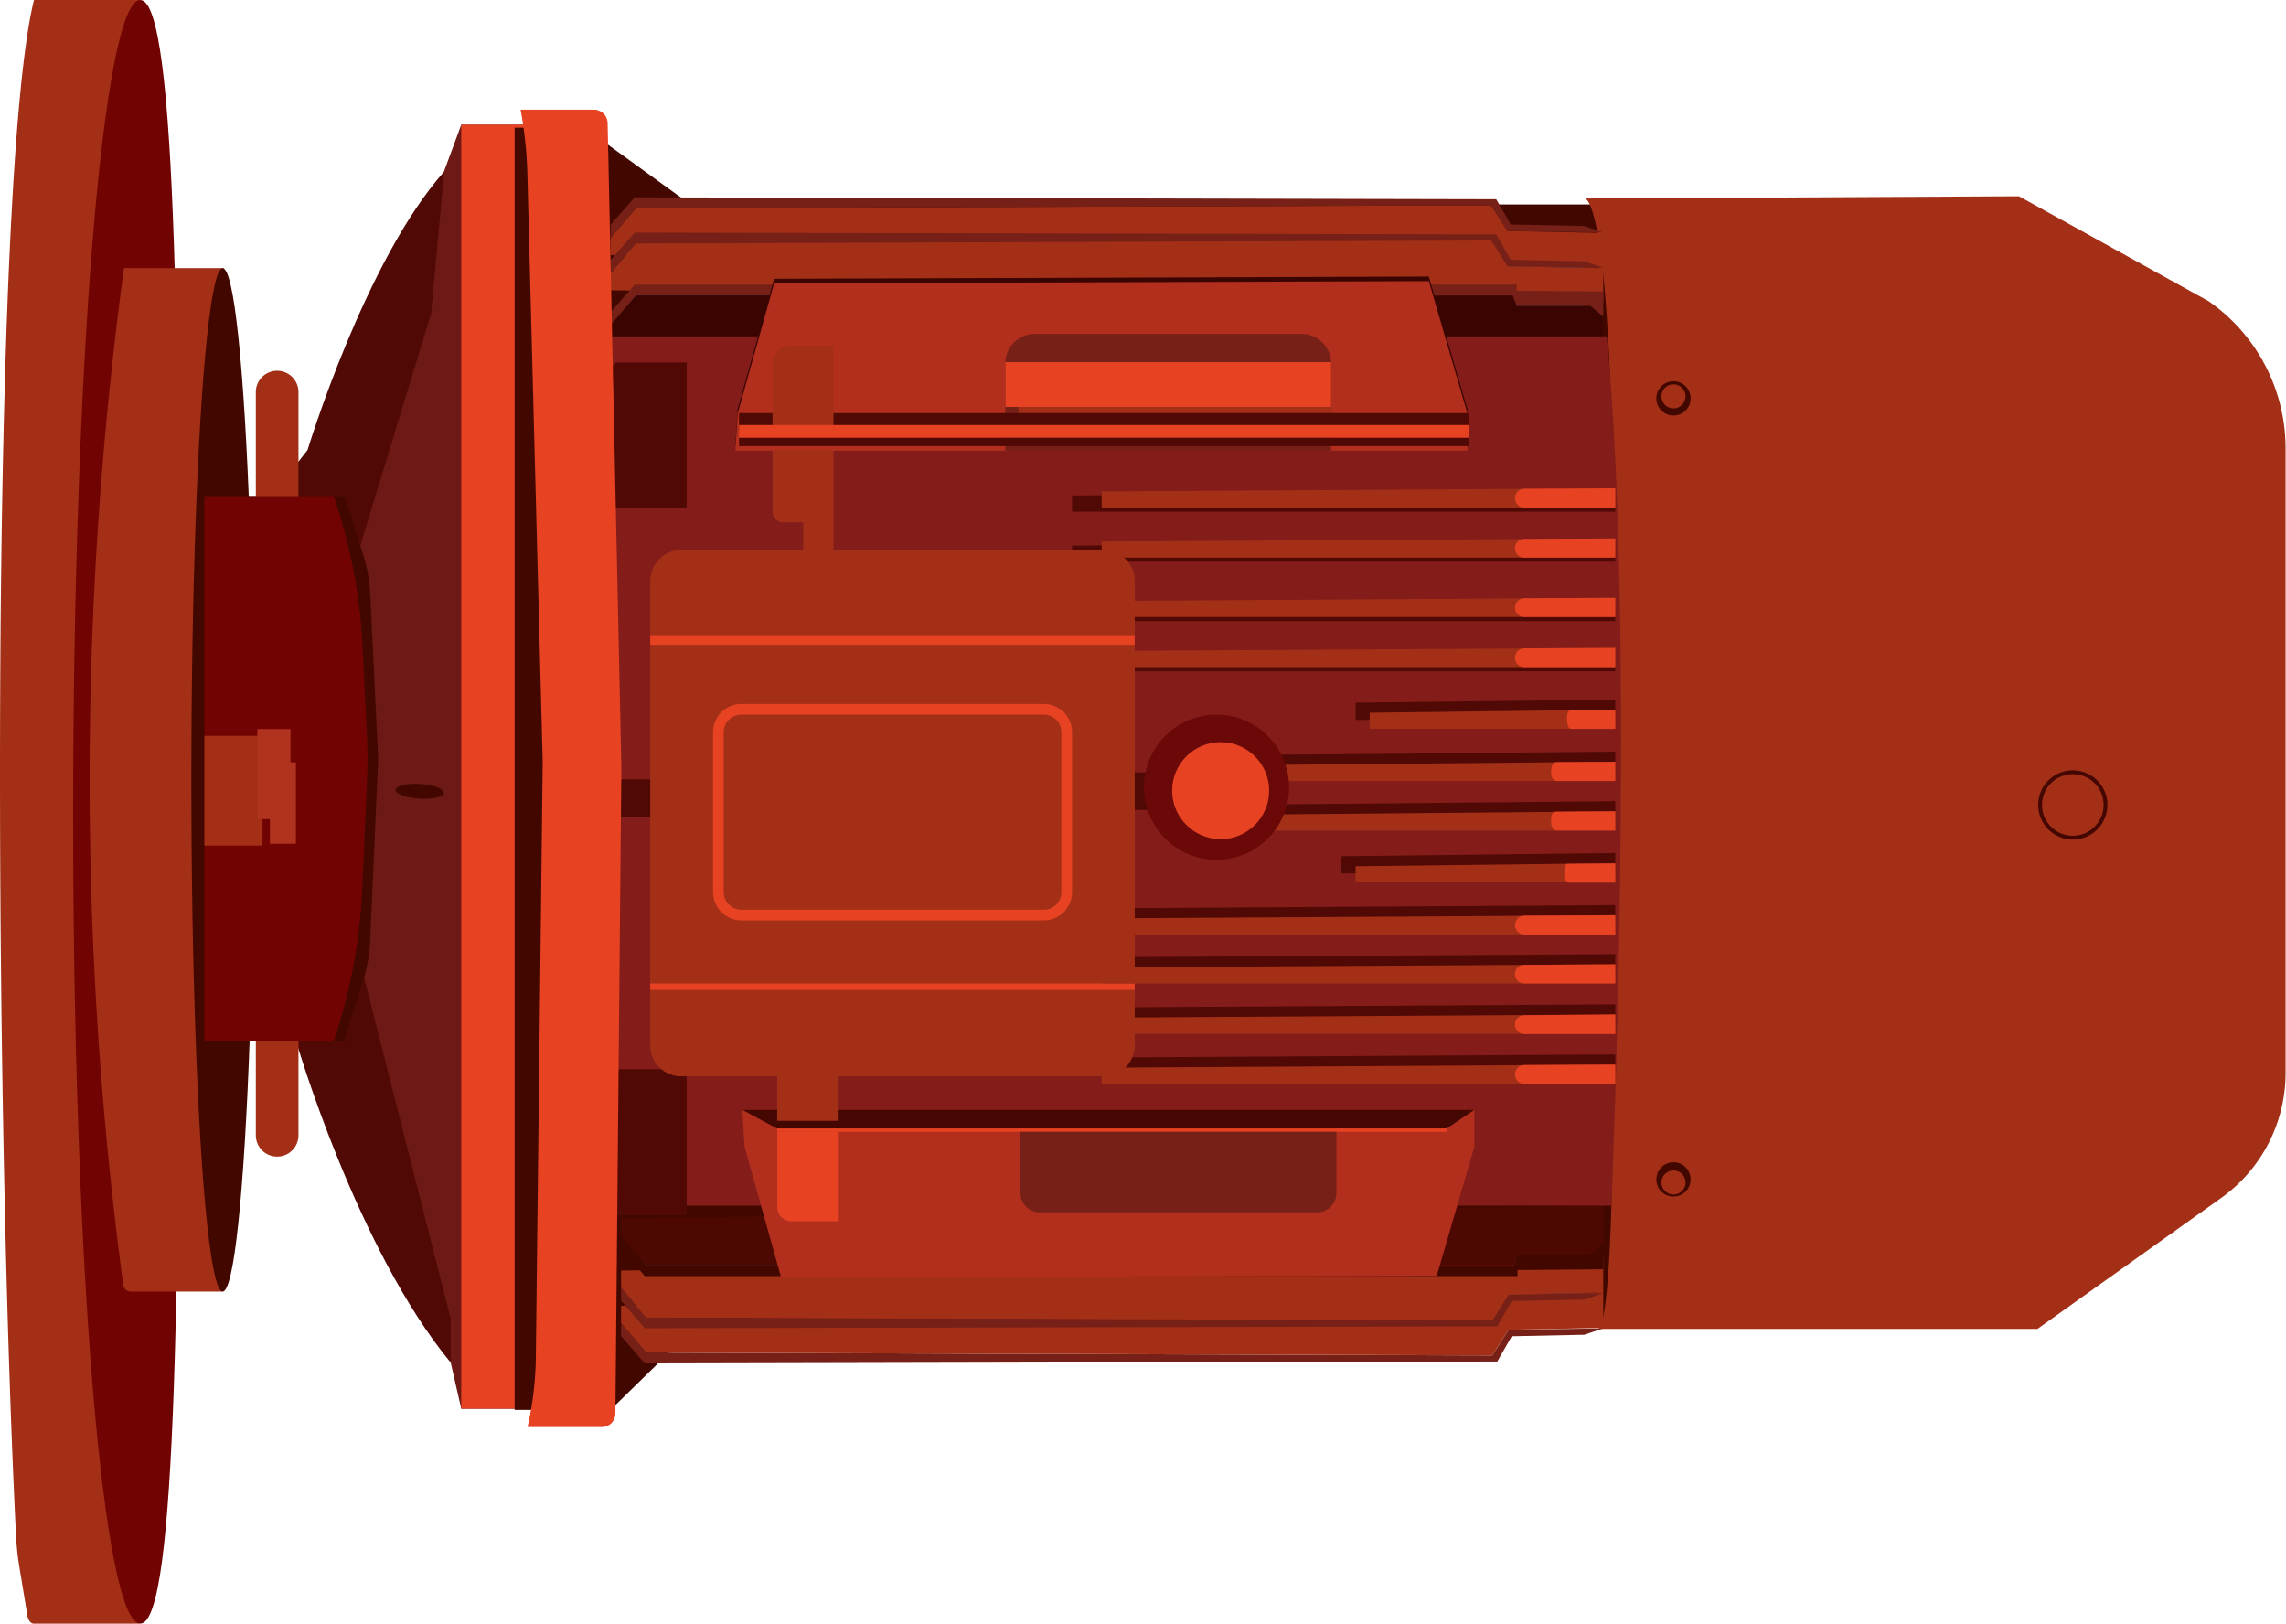 <?xml version="1.0" encoding="utf-8"?>
<svg id="ae047131-c930-41bb-86a4-0ba7cfbb36e7" data-name="图层 1" xmlns="http://www.w3.org/2000/svg" xmlns:xlink="http://www.w3.org/1999/xlink" viewBox="0 0 214.45 152.31"><g com-has-ani="true" com-name="visible" visibility="visible"  ><defs><linearGradient id="b9a75d3e-041f-4566-a385-8fd46476cca8" x1="-6120.72" y1="-6279.31" x2="-6120.72" y2="-6271.24" gradientTransform="matrix(1, 0, 0, -1, 6225.05, -6155.52)" gradientUnits="userSpaceOnUse"><stop offset="0" stop-color="#203256"/><stop offset="0.24" stop-color="#243962"/><stop offset="0.64" stop-color="#243a63"/><stop offset="1" stop-color="#253b66"/></linearGradient><linearGradient id="ee5d31df-9b07-4f5a-b8ce-469c53cd5c52" x1="-6121.22" y1="1687.07" x2="-6121.22" y2="1695.14" gradientTransform="translate(6225.05 -1664.44)" xlink:href="#b9a75d3e-041f-4566-a385-8fd46476cca8"/><linearGradient id="f759b281-73fd-4d4f-b3e5-bafa32861e09" x1="2370.17" y1="3759.13" x2="2370.17" y2="3767.68" gradientTransform="translate(3910.19 -2331.07) rotate(90)" gradientUnits="userSpaceOnUse"><stop offset="0" stop-color="#20335f"/><stop offset="0.3" stop-color="#243a6a"/><stop offset="0.49" stop-color="#1e315c"/><stop offset="1" stop-color="#223767"/></linearGradient><linearGradient id="f1a2824a-3514-4d25-94fb-18c64e42fffd" x1="2435.9" y1="3764.91" x2="2435.9" y2="3766.4" xlink:href="#f759b281-73fd-4d4f-b3e5-bafa32861e09"/><linearGradient id="a6a0298c-ef3b-490c-86af-99a77909bed0" x1="2437.96" y1="3759.13" x2="2437.96" y2="3766.66" xlink:href="#f759b281-73fd-4d4f-b3e5-bafa32861e09"/><linearGradient id="f69f1e91-9f27-453c-8f63-bf7efbfba41d" x1="2405.29" y1="3848.39" x2="2405.29" y2="3852.55" gradientTransform="translate(3910.19 -2331.07) rotate(90)" gradientUnits="userSpaceOnUse"><stop offset="0" stop-color="#3a5180"/><stop offset="0.5" stop-color="#3f62a1"/><stop offset="1" stop-color="#486db3"/></linearGradient><linearGradient id="a60cd364-e2d9-467e-9f46-6df5ccc02a4a" x1="2405.3" y1="3847.11" x2="2405.3" y2="3851.28" xlink:href="#f69f1e91-9f27-453c-8f63-bf7efbfba41d"/></defs><title>综采_电机_红</title><path d="M13.16,0l-.11,152.31H3.16c-.32,0-.59-.43-.63-1l-.72-4.35A26.12,26.12,0,0,1,1.5,144C-.6,101.7-.88,16.34,3.19,0h10Z" transform="translate(0 0)" style="fill:#a42f17"/><path d="M13.16,152.31c-3.48,0-6.3-33.61-6.3-75.84S9.67,0,13.16,0s3.67,34.46,3.67,76.7S16.64,152.31,13.16,152.31Z" transform="translate(0 0)" style="fill:#720303"/><path d="M21,25.16l-.13,96H12.28a.72.72,0,0,1-.72-.64h0a358.28,358.28,0,0,1,.07-95.37H21Z" transform="translate(0 0)" style="fill:#a42f17"/><ellipse cx="20.89" cy="73.16" rx="2.94" ry="48" style="fill:#420800"/><polygon points="56.31 13.05 64.78 19.18 151.67 19.18 151.67 123.8 63.67 126 57.27 132.26 56.31 13.05" style="fill:#420800"/><polygon points="43.27 11.7 41.65 16.09 28.33 44.91 29.25 94.48 42.28 127.82 43.27 132.15 49.45 132.15 49.45 11.7 43.27 11.7" style="fill:#6d1a16"/><rect x="43.27" y="11.7" width="6.18" height="120.44" style="fill:#e74222"/><path d="M26.49,97.87h1.35s5.66,19.33,14.44,29.95v-4.11l-9.2-36.25H28.83Z" transform="translate(0 0)" style="fill:#510905"/><path d="M26.85,44.77l2-2.55s5.38-17.77,12.82-26.13L40.44,29.45l-7,22.9-3,1.65Z" transform="translate(0 0)" style="fill:#510905"/><path d="M20.18,46.54H32.33L34.06,52a14.48,14.48,0,0,1,.67,3.75l.72,14.75a10.59,10.59,0,0,1,0,1.38l-.73,16.51A15.1,15.1,0,0,1,34,92.2l-1.72,5.42H20.18V46.54Z" transform="translate(0 0)" style="fill:#420800"/><path d="M26,34.78h0a2,2,0,0,1,2,2v69.72a2,2,0,0,1-2,2h0a2,2,0,0,1-2-2V36.81A2,2,0,0,1,26,34.78Z" transform="translate(0 0)" style="fill:#a42f17"/><path d="M19.17,46.54H31.32l.31,1A51.22,51.22,0,0,1,34,60.45l.41,8.36c.08,1.58.08,3.17,0,4.75l-.44,10A51.31,51.31,0,0,1,31.6,96.77l-.27.85H19.18V46.54Z" transform="translate(0 0)" style="fill:#720303"/><rect x="48.28" y="11.98" width="3.02" height="120.28" style="fill:#420800"/><rect x="19.18" y="69.03" width="5.45" height="10.29" style="fill:#a42f17"/><polygon points="24.14 68.39 27.25 68.39 27.25 71.51 27.76 71.51 27.76 79.15 25.32 79.15 25.32 76.84 24.14 76.84 24.14 68.39" style="fill:#af331e"/><path d="M39.42,73.54c1.25.08,2.25.46,2.22.84s-1.06.62-2.31.54-2.25-.46-2.22-.84S38.17,73.46,39.42,73.54Z" transform="translate(0 0)" style="fill:#420800"/><path d="M148.65,18.62S151,18,151.29,46.3v58.63s0,18.6-1.32,19.73h41.17l17.27-12.31a14.39,14.39,0,0,0,6-11.72V42.07a16.81,16.81,0,0,0-7.21-13.81l-17.8-9.85Z" transform="translate(0 0)" style="fill:#a42f17"/><path d="M60.14,115.72v7.47l80,.6a2.14,2.14,0,0,1,2.16-2.12h6.2v-6Z" transform="translate(0 0)" style="fill:url(#b9a75d3e-041f-4566-a385-8fd46476cca8)"/><polygon points="60.49 127.9 58.26 125.33 58.26 124.09 60.61 126.88 139.99 127.15 141.52 124.74 150.4 124.61 148.63 125.21 141.82 125.35 140.46 127.72 60.49 127.9" style="fill:#772017"/><polygon points="58.26 122.5 150.4 121.29 150.4 124.61 149.79 124.58 141.52 124.74 139.99 127.15 60.61 126.88 58.26 124.09 58.26 122.5" style="fill:#a42f17"/><polygon points="60.49 124.6 58.26 122.02 58.26 120.79 60.61 123.58 139.99 123.85 141.52 121.44 150.4 121.31 148.63 121.91 141.82 122.05 140.46 124.42 60.49 124.6" style="fill:#772017"/><polygon points="58.26 119.19 150.4 117.99 150.4 121.31 149.79 121.27 141.52 121.44 139.99 123.85 60.61 123.58 58.26 120.79 58.26 119.19" style="fill:#a42f17"/><polygon points="60.49 119.71 58.26 117.14 58.26 115.9 60.61 118.7 142 118.7 142.36 117.71 149.21 117.71 150.4 116.71 150.4 119.07 142.36 119.14 142.37 119.71 60.49 119.71" style="fill:#420800"/><polygon points="58.26 114.3 150.4 113.1 150.4 116.71 149.21 117.71 142.36 117.71 142 118.7 60.61 118.7 58.26 115.9 58.26 114.3" style="fill:#4c0801"/><path d="M59.18,30.7V23.23l80.87-.6a2.14,2.14,0,0,0,2.18,2.12h6.26V30.7Z" transform="translate(0 0)" style="fill:url(#ee5d31df-9b07-4f5a-b8ce-469c53cd5c52)"/><polygon points="57.28 23.92 150.4 25.12 150.4 21.81 149.78 21.84 141.42 21.67 139.88 19.26 59.66 19.53 57.28 22.33 57.28 23.92" style="fill:#a42f17"/><polygon points="57.28 27.23 150.4 28.42 150.4 25.11 149.78 25.15 141.42 24.98 139.88 22.56 59.66 22.84 57.28 25.63 57.28 27.23" style="fill:#a42f17"/><polygon points="59.54 18.51 57.28 21.09 57.28 22.33 59.66 19.53 139.88 19.26 141.42 21.67 150.4 21.81 148.61 21.2 141.73 21.06 140.36 18.69 59.54 18.51" style="fill:#772017"/><polygon points="59.54 21.82 57.28 24.39 57.28 25.63 59.66 22.84 139.88 22.56 141.42 24.98 150.4 25.11 148.61 24.51 141.73 24.37 140.36 21.99 59.54 21.82" style="fill:#772017"/><polygon points="59.54 26.7 57.28 29.28 57.28 30.52 59.66 27.72 141.92 27.72 142.28 28.71 149.19 28.71 150.4 29.7 150.4 27.34 142.28 27.27 142.29 26.7 59.54 26.7" style="fill:#772017"/><polygon points="57.28 32.11 150.4 33.31 150.4 29.7 149.19 28.71 142.28 28.71 141.92 27.72 59.66 27.72 57.28 30.52 57.28 32.11" style="fill:#3a0401"/><circle cx="194.45" cy="75.51" r="3.25" style="fill:#440701"/><circle cx="194.45" cy="75.51" r="2.89" style="fill:#a42f17"/><circle cx="156.99" cy="37.37" r="1.61" style="fill:#420800"/><circle cx="156.99" cy="37.18" r="1.13" style="fill:#a42f17"/><circle cx="156.99" cy="110.64" r="1.61" style="fill:#420800"/><circle cx="156.99" cy="110.93" r="1.13" style="fill:#a42f17"/><path d="M150.75,33h-6.56a1.68,1.68,0,0,0-1.68,1.68V45.21h6.91v-5.5h1.64Z" transform="translate(0 0)" style="fill:url(#f759b281-73fd-4d4f-b3e5-bafa32861e09)"/><rect x="143.79" y="101.24" width="1.49" height="7.19" style="fill:url(#f1a2824a-3514-4d25-94fb-18c64e42fffd)"/><path d="M151.06,112.54h-5.83a1.7,1.7,0,0,1-1.7-1.7v-2.41h1.75v-7.19h5.78v11.3Z" transform="translate(0 0)" style="fill:url(#a6a0298c-ef3b-490c-86af-99a77909bed0)"/><path d="M57.64,94.19V54.26A1.33,1.33,0,0,1,59,52.93H61.8V95.52H59A1.33,1.33,0,0,1,57.64,94.19Z" transform="translate(0 0)" style="fill:url(#f69f1e91-9f27-453c-8f63-bf7efbfba41d)"/><path d="M58.92,92.89V55.56a1.33,1.33,0,0,1,1.33-1.33h2.83v40H60.25A1.34,1.34,0,0,1,58.92,92.89Z" transform="translate(0 0)" style="fill:url(#a60cd364-e2d9-467e-9f46-6df5ccc02a4a)"/><path d="M150.73,31.55H57.41V113.1h93.76S153.47,59.84,150.73,31.55Z" transform="translate(0 0)" style="fill:#841d1a"/><polygon points="137.66 38.37 134.04 25.94 72.62 26.15 69.2 38.37 68.98 41.85 137.66 41.85 137.66 38.37" style="fill:#3a0401"/><polygon points="137.66 38.79 134.04 26.37 72.62 26.58 69.2 38.79 68.98 42.28 137.66 42.28 137.66 38.79" style="fill:#b22e1d"/><polygon points="138.31 107.59 134.78 119.69 73.27 119.81 69.85 107.59 69.63 104.11 138.31 104.11 138.31 107.59" style="fill:#b22e1d"/><path d="M124.87,42.28V34.1a2.77,2.77,0,0,0-2.78-2.78h-25a2.77,2.77,0,0,0-2.78,2.78v8.18Z" transform="translate(0 0)" style="fill:#772017"/><rect x="94.32" y="33.97" width="30.55" height="4.2" style="fill:#e74222"/><rect x="95.55" y="38.17" width="29.32" height="2.13" style="fill:#a42f17"/><rect x="69.33" y="38.75" width="68.46" height="1.55" style="fill:#510905"/><path d="M78.19,41V32.42h-4a1.72,1.72,0,0,0-1.72,1.72V41Z" transform="translate(0 0)" style="fill:#a42f17"/><rect x="69.33" y="39.87" width="68.46" height="1.2" style="fill:#e74222"/><rect x="69.33" y="41.07" width="68.46" height="0.78" style="fill:#510905"/><rect x="72.9" y="105.54" width="62.85" height="0.63" style="fill:#e74222"/><polygon points="138.31 104.11 135.72 105.86 72.88 105.86 69.63 104.11 138.31 104.11" style="fill:#440701"/><path d="M95.73,111.91v-5.74h29.64v5.74a1.82,1.82,0,0,1-1.82,1.82h-26A1.81,1.81,0,0,1,95.73,111.91Z" transform="translate(0 0)" style="fill:#772017"/><path d="M78.19,42.28v9.33H75.36V49H73.48a1,1,0,0,1-1-1V42.29h5.67Z" transform="translate(0 0)" style="fill:#a42f17"/><rect x="57.41" y="73.11" width="4.16" height="3.52" style="fill:#510905"/><rect x="72.91" y="100.96" width="5.68" height="4.18" style="fill:#a42f17"/><path d="M78.6,106.17v8.4H74.24a1.32,1.32,0,0,1-1.32-1.32v-7.07Z" transform="translate(0 0)" style="fill:#e74222"/><rect x="106.3" y="72.46" width="3.29" height="3.52" style="fill:#510905"/><polygon points="151.53 46.19 151.53 48 100.57 48 100.57 46.48 151.53 46.19" style="fill:#510905"/><polygon points="151.53 45.81 151.53 47.61 103.35 47.61 103.35 46.1 151.53 45.81" style="fill:#a42f17"/><polygon points="151.53 50.9 151.53 52.69 100.57 52.69 100.57 51.18 151.53 50.9" style="fill:#510905"/><polygon points="151.53 50.51 151.53 52.31 103.35 52.31 103.35 50.8 151.53 50.51" style="fill:#a42f17"/><polygon points="151.53 56.47 151.53 58.27 100.57 58.27 100.57 56.75 151.53 56.47" style="fill:#510905"/><polygon points="151.53 56.08 151.53 57.88 103.35 57.88 103.35 56.37 151.53 56.08" style="fill:#a42f17"/><polygon points="151.53 61.16 151.53 62.97 100.57 62.97 100.57 61.45 151.53 61.16" style="fill:#510905"/><polygon points="151.53 60.78 151.53 62.58 103.35 62.58 103.35 61.07 151.53 60.78" style="fill:#a42f17"/><polygon points="151.53 98.92 151.53 100.82 100.57 100.82 100.57 99.22 151.53 98.92" style="fill:#510905"/><polygon points="151.53 94.22 151.53 96.12 100.57 96.12 100.57 94.52 151.53 94.22" style="fill:#510905"/><polygon points="151.53 89.51 151.53 91.41 100.57 91.41 100.57 89.81 151.53 89.51" style="fill:#510905"/><polygon points="151.53 84.91 151.53 86.82 100.57 86.82 100.57 85.22 151.53 84.91" style="fill:#510905"/><polygon points="151.53 80.02 151.53 81.93 125.76 81.93 125.76 80.32 151.53 80.02" style="fill:#510905"/><path d="M64.42,100.31V114H58a.54.54,0,0,1-.54-.54V100.3h7Z" transform="translate(0 0)" style="fill:#510905"/><path d="M61,98.08V54.49a2.89,2.89,0,0,1,2.89-2.89h39.67a2.89,2.89,0,0,1,2.89,2.89V98.08a2.89,2.89,0,0,1-2.89,2.89H63.88A2.9,2.9,0,0,1,61,98.08Z" transform="translate(0 0)" style="fill:#a42f17"/><rect x="61" y="59.58" width="45.44" height="0.91" style="fill:#e74222"/><rect x="61" y="92.26" width="45.44" height="0.61" style="fill:#e74222"/><polygon points="151.53 75.16 151.53 77.07 119.06 77.07 119.06 75.46 151.53 75.16" style="fill:#510905"/><polygon points="151.53 70.51 151.53 72.42 119.06 72.42 119.06 70.81 151.53 70.51" style="fill:#510905"/><polygon points="151.53 99.87 151.53 101.67 103.35 101.67 103.35 100.16 151.53 99.87" style="fill:#a42f17"/><polygon points="151.53 95.17 151.53 96.98 103.35 96.98 103.35 95.46 151.53 95.17" style="fill:#a42f17"/><polygon points="151.53 90.46 151.53 92.26 103.35 92.26 103.35 90.75 151.53 90.46" style="fill:#a42f17"/><polygon points="151.53 85.86 151.53 87.67 103.35 87.67 103.35 86.15 151.53 85.86" style="fill:#a42f17"/><polygon points="151.53 80.97 151.53 82.78 127.17 82.78 127.17 81.26 151.53 80.97" style="fill:#a42f17"/><polygon points="151.53 76.11 151.53 77.92 119.26 77.92 119.26 76.4 151.53 76.11" style="fill:#a42f17"/><polygon points="151.53 71.46 151.53 73.27 119.26 73.27 119.26 71.75 151.53 71.46" style="fill:#a42f17"/><polygon points="151.53 65.62 151.53 67.53 127.17 67.53 127.17 65.92 151.53 65.62" style="fill:#510905"/><polygon points="151.53 66.57 151.53 68.37 128.49 68.37 128.49 66.86 151.53 66.57" style="fill:#a42f17"/><path d="M64.42,47.61V34H58a.54.54,0,0,0-.54.54V47.62h7Z" transform="translate(0 0)" style="fill:#510905"/><path d="M67.39,83.69v-15a2.15,2.15,0,0,1,2.15-2.15H97.92a2.15,2.15,0,0,1,2.15,2.15v15a2.15,2.15,0,0,1-2.15,2.15H69.54A2.16,2.16,0,0,1,67.39,83.69Z" transform="translate(0 0)" style="fill:none;stroke:#e74222;stroke-miterlimit:10"/><path d="M48.84,10.29H55.7A1.28,1.28,0,0,1,57,11.55l1.29,60.53-.56,60.52a1.27,1.27,0,0,1-1.28,1.27H49.49a31.43,31.43,0,0,0,.78-6.69l.64-55.71-1.43-54.9a38.87,38.87,0,0,0-.64-6.28Z" transform="translate(0 0)" style="fill:#e74222"/><circle cx="114.12" cy="73.85" r="6.81" style="fill:#6b0909"/><circle cx="114.51" cy="74.17" r="4.55" style="fill:#e74222"/><path d="M151.53,99.87v1.8H143a.88.88,0,0,1-.88-.88h0a.89.89,0,0,1,.87-.88Z" transform="translate(0 0)" style="fill:#e74222"/><path d="M151.53,95.17V97H143a.88.88,0,0,1-.88-.88h0a.89.89,0,0,1,.87-.88Z" transform="translate(0 0)" style="fill:#e74222"/><path d="M151.53,90.46v1.8H143a.88.88,0,0,1-.88-.88h0a.87.87,0,0,1,.87-.87Z" transform="translate(0 0)" style="fill:#e74222"/><path d="M151.53,85.86v1.8H143a.88.88,0,0,1-.88-.88h0a.89.89,0,0,1,.87-.88Z" transform="translate(0 0)" style="fill:#e74222"/><path d="M151.53,81v1.8h-4.39c-.21,0-.39-.34-.39-.77h0c0-.42,0-1,.32-1Z" transform="translate(0 0)" style="fill:#e74222"/><path d="M151.53,76.11v1.8H146c-.27,0-.49-.34-.49-.77h0c0-.42,0-1,.47-1Z" transform="translate(0 0)" style="fill:#e74222"/><path d="M151.53,45.81v1.8H143a.88.88,0,0,1-.88-.88h0a.89.89,0,0,1,.87-.88Z" transform="translate(0 0)" style="fill:#e74222"/><path d="M151.53,50.51v1.8H143a.88.88,0,0,1-.88-.88h0a.89.89,0,0,1,.87-.88Z" transform="translate(0 0)" style="fill:#e74222"/><path d="M151.53,56.08v1.8H143a.88.88,0,0,1-.88-.88h0a.89.89,0,0,1,.87-.88Z" transform="translate(0 0)" style="fill:#e74222"/><path d="M151.53,60.78v1.8H143a.88.88,0,0,1-.88-.88h0a.89.89,0,0,1,.87-.88Z" transform="translate(0 0)" style="fill:#e74222"/><path d="M151.53,71.46v1.8H146c-.27,0-.49-.34-.49-.77h0c0-.71.21-1,.47-1Z" transform="translate(0 0)" style="fill:#e74222"/><path d="M151.53,66.57v1.8h-4.15c-.2,0-.37-.34-.37-.77h0c-.06-.7.16-1,.36-1Z" transform="translate(0 0)" style="fill:#e74222"/></g></svg>
